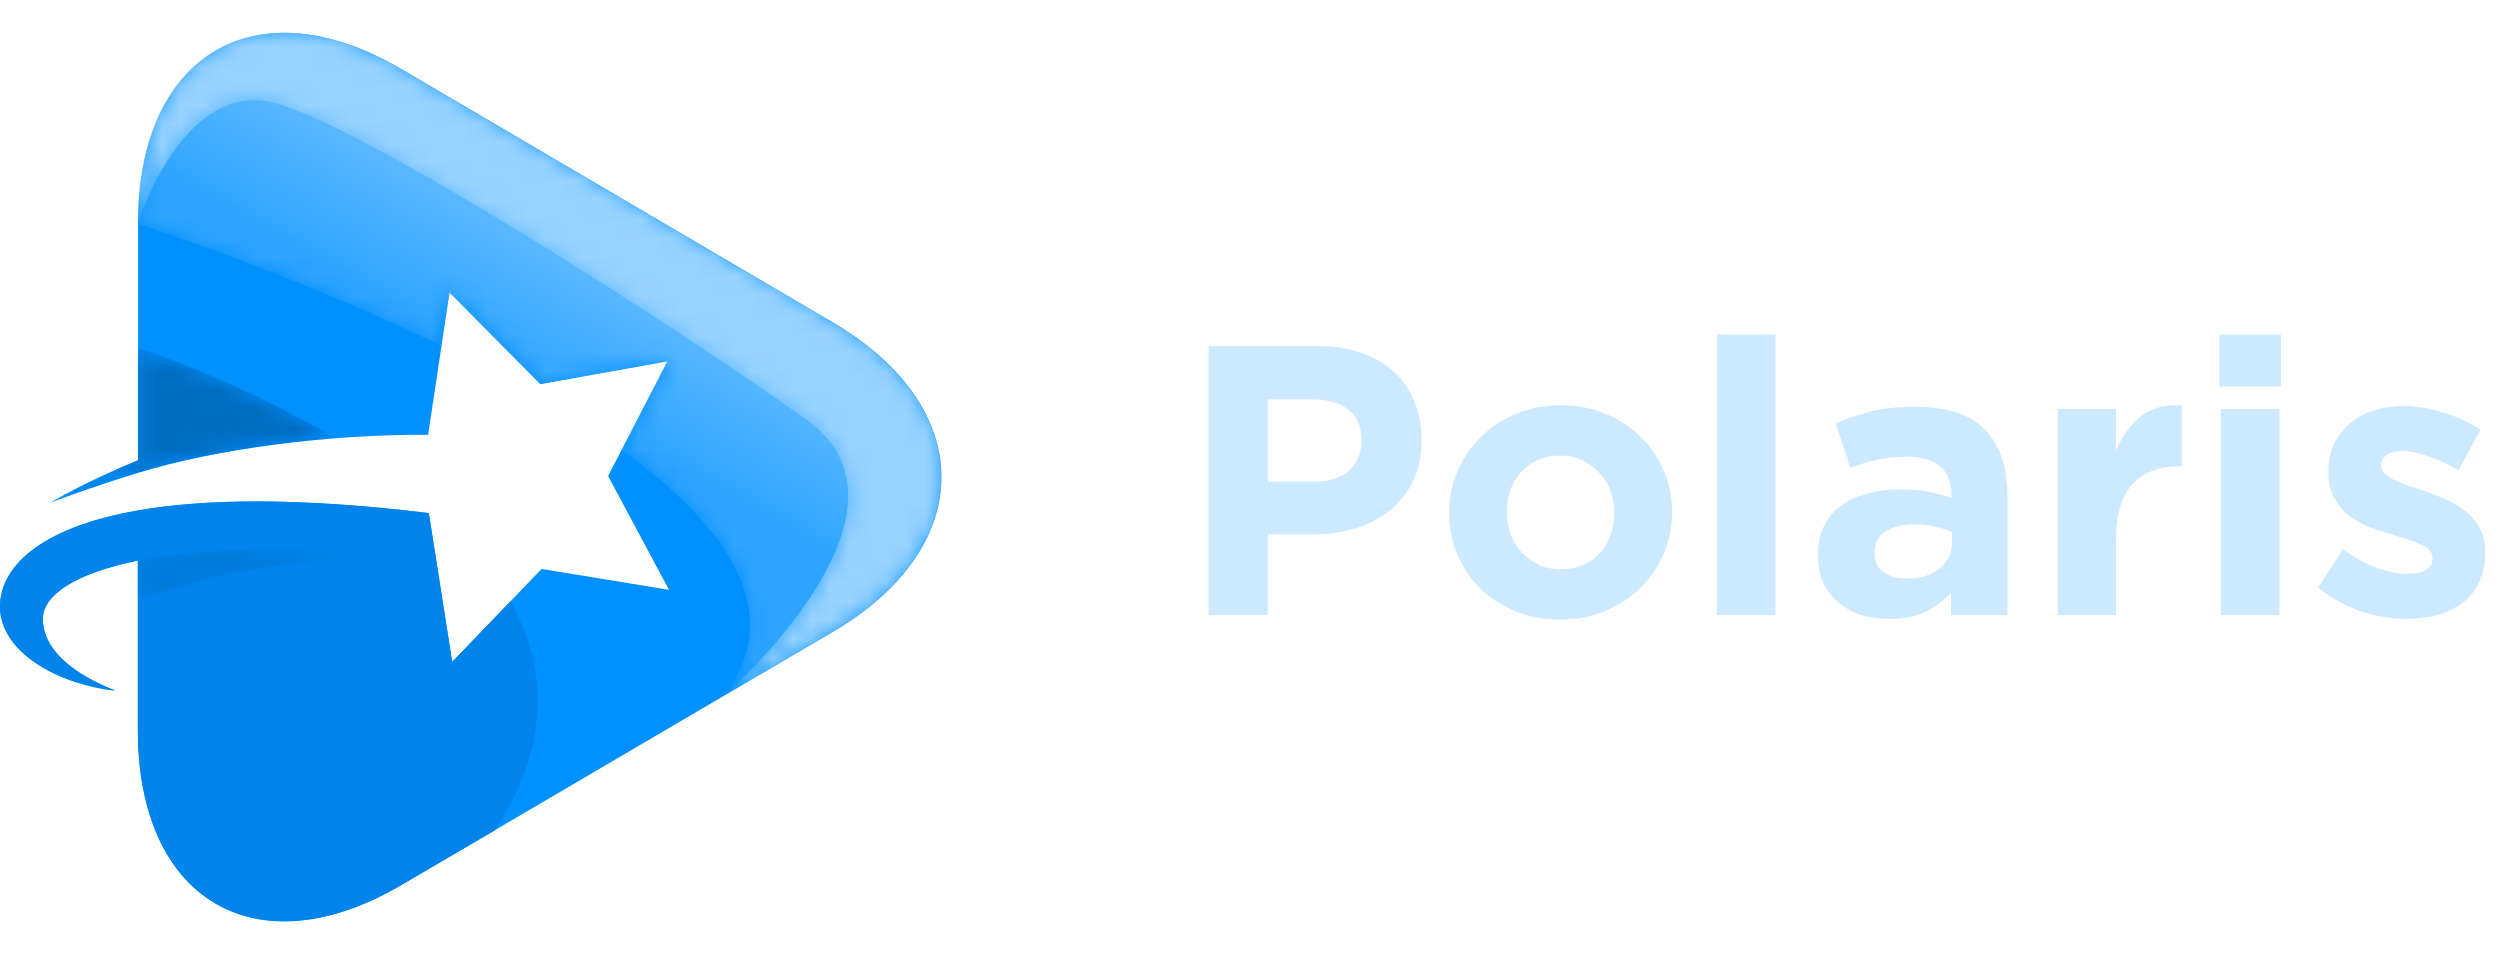 <svg fill="none" height="50" viewBox="0 0 131 50" width="131" xmlns="http://www.w3.org/2000/svg">
  <path
    d="M43.634 33.115L21.033 46.376C13.438 50.837 7.225 47.193 7.225 38.271V29.377C3.997 30.036 2.217 31.167 2.245 32.475C2.291 34.422 4.591 35.628 6.047 36.194C2.931 35.841 0 34.126 0 31.788C0 29.841 1.892 27.68 7.225 26.753C10.702 26.141 15.636 26.057 22.471 26.892L23.695 34.691L28.378 29.813L35.056 30.907L31.865 24.944L34.972 18.935L28.313 20.131L23.556 15.327L22.434 22.784C17.194 22.747 11.305 23.526 7.234 24.777C4.526 25.612 2.699 26.317 2.634 26.345C2.708 26.298 4.405 25.278 7.234 24.119V11.729C7.234 2.808 13.447 -0.837 21.043 3.624L43.643 16.895C51.229 21.355 51.229 28.654 43.634 33.115Z"
    fill="#0090FF"/>
  <path
    d="M25.939 43.502C28.907 38.939 28.647 34.914 26.755 31.501L23.695 34.682L22.471 26.883C15.636 26.048 10.702 26.141 7.224 26.744C1.892 27.68 0 29.832 0 31.779C0 34.116 2.931 35.832 6.047 36.184C4.591 35.619 2.281 34.413 2.244 32.466C2.216 31.149 3.997 30.027 7.224 29.368V38.262C7.224 47.183 13.438 50.828 21.033 46.367L25.939 43.502Z"
    fill="#0084EB"/>
  <mask height="9" id="mask0" mask-type="alpha" maskUnits="userSpaceOnUse" width="16" x="2" y="18">
    <path
      d="M2.615 26.335C2.68 26.308 4.507 25.603 7.215 24.768C10.053 23.896 13.772 23.256 17.546 22.96C12.362 19.862 7.215 18.212 7.215 18.212V24.101C4.387 25.278 2.689 26.289 2.615 26.335Z"
      fill="url(#paint0_linear)"/>
  </mask>
  <g mask="url(#mask0)">
    <path
      d="M2.625 26.336C2.69 26.308 4.517 25.603 7.225 24.768C10.063 23.897 13.782 23.257 17.556 22.96C12.363 19.862 7.225 18.221 7.225 18.221V24.11C4.396 25.278 2.699 26.289 2.625 26.336Z"
      fill="#006CBF"/>
  </g>
  <mask height="36" id="mask1" mask-type="alpha" maskUnits="userSpaceOnUse" width="43" x="7" y="1">
    <path
      d="M43.625 33.115C51.22 28.654 51.22 21.355 43.625 16.895L21.024 3.624C13.429 -0.837 7.215 2.817 7.215 11.729C7.215 11.729 15.145 14.252 23.12 18.119L23.547 15.318L28.304 20.122L34.963 18.926L32.561 23.572C38.014 27.504 41.269 32.002 37.968 36.425L43.625 33.115Z"
      fill="url(#paint1_linear)"/>
  </mask>
  <g mask="url(#mask1)">
    <path
      d="M43.625 33.115C51.22 28.654 51.22 21.355 43.625 16.895L21.024 3.624C13.429 -0.837 7.215 2.817 7.215 11.729C7.215 11.729 15.145 14.252 23.12 18.119L23.547 15.318L28.304 20.122L34.963 18.926L32.561 23.572C38.014 27.504 41.269 32.002 37.968 36.425L43.625 33.115Z"
      fill="url(#paint2_linear)" opacity="0.6"/>
  </g>
  <mask height="4" id="mask2" mask-type="alpha" maskUnits="userSpaceOnUse" width="16" x="7" y="28">
    <path
      d="M22.851 29.349C16.193 28.506 10.814 28.645 7.215 29.368V31.464C7.215 31.473 14.968 28.515 22.851 29.349Z"
      fill="url(#paint3_linear)"/>
  </mask>
  <g mask="url(#mask2)">
    <path
      d="M22.86 29.349C16.201 28.506 10.823 28.645 7.224 29.368V31.464C7.224 31.473 14.977 28.515 22.86 29.349Z"
      fill="#007AD9"/>
  </g>
  <mask height="3" id="mask3" mask-type="alpha" maskUnits="userSpaceOnUse" width="15" x="7" y="22">
    <path
      d="M7.215 24.11C7.215 24.11 13.55 21.847 21.748 22.311C21.748 22.311 13.809 21.04 7.215 23.665V24.11Z"
      fill="url(#paint4_linear)"/>
  </mask>
  <g mask="url(#mask3)">
  </g>
  <mask height="36" id="mask4" mask-type="alpha" maskUnits="userSpaceOnUse" width="43" x="7" y="1">
    <path
      d="M43.625 16.895L21.024 3.624C13.429 -0.837 7.215 2.817 7.215 11.729C7.215 11.729 9.599 4.05 14.477 5.414C19.355 6.777 35.547 17.201 42.271 22.005C48.985 26.808 37.968 36.425 37.968 36.435L43.625 33.115C51.22 28.654 51.22 21.355 43.625 16.895Z"
      fill="url(#paint5_linear)"/>
  </mask>
  <g mask="url(#mask4)">
    <path
      d="M43.625 16.895L21.024 3.624C13.429 -0.837 7.215 2.817 7.215 11.729C7.215 11.729 9.599 4.05 14.477 5.414C19.355 6.777 35.547 17.201 42.271 22.005C48.985 26.808 37.968 36.425 37.968 36.435L43.625 33.115C51.22 28.654 51.22 21.355 43.625 16.895Z"
      fill="#99D3FF"/>
  </g>
  <path
    d="M74.487 23.047V23.007C74.487 22.282 74.359 21.624 74.104 21.033C73.862 20.429 73.507 19.913 73.037 19.483C72.58 19.053 72.017 18.724 71.345 18.496C70.688 18.255 69.936 18.134 69.09 18.134H63.331V32.229H66.432V28H68.788C69.58 28 70.319 27.899 71.003 27.698C71.701 27.483 72.305 27.168 72.815 26.752C73.339 26.336 73.748 25.819 74.043 25.201C74.339 24.584 74.487 23.866 74.487 23.047ZM71.345 23.107C71.345 23.711 71.131 24.221 70.701 24.638C70.272 25.04 69.668 25.242 68.889 25.242H66.432V20.933H68.829C69.607 20.933 70.218 21.114 70.661 21.476C71.117 21.839 71.345 22.369 71.345 23.067V23.107Z"
    fill="#CCE9FF"/>
  <path
    d="M87.614 26.852V26.812C87.614 26.034 87.466 25.309 87.171 24.638C86.876 23.953 86.466 23.362 85.943 22.866C85.433 22.356 84.822 21.96 84.111 21.678C83.399 21.382 82.627 21.235 81.795 21.235C80.949 21.235 80.171 21.382 79.459 21.678C78.748 21.973 78.13 22.376 77.607 22.886C77.083 23.396 76.674 23.993 76.379 24.678C76.083 25.349 75.936 26.074 75.936 26.852V26.893C75.936 27.671 76.083 28.403 76.379 29.087C76.674 29.759 77.077 30.349 77.587 30.859C78.11 31.356 78.728 31.752 79.439 32.047C80.151 32.329 80.922 32.47 81.755 32.47C82.6 32.47 83.379 32.322 84.09 32.027C84.802 31.732 85.419 31.329 85.943 30.819C86.466 30.309 86.876 29.718 87.171 29.047C87.466 28.363 87.614 27.631 87.614 26.852ZM84.594 26.893C84.594 27.295 84.527 27.678 84.392 28.04C84.272 28.389 84.09 28.698 83.849 28.967C83.607 29.235 83.312 29.45 82.963 29.611C82.627 29.759 82.238 29.832 81.795 29.832C81.365 29.832 80.976 29.752 80.627 29.591C80.292 29.43 79.996 29.215 79.741 28.947C79.486 28.665 79.291 28.349 79.157 28C79.023 27.638 78.956 27.255 78.956 26.852V26.812C78.956 26.41 79.016 26.034 79.137 25.685C79.271 25.322 79.459 25.007 79.701 24.738C79.943 24.47 80.231 24.262 80.567 24.114C80.916 23.953 81.312 23.872 81.755 23.872C82.171 23.872 82.553 23.953 82.903 24.114C83.251 24.275 83.553 24.497 83.808 24.779C84.064 25.047 84.258 25.362 84.392 25.725C84.527 26.074 84.594 26.45 84.594 26.852V26.893Z"
    fill="#CCE9FF"/>
  <path d="M93.032 32.229V17.53H89.971V32.229H93.032Z" fill="#CCE9FF"/>
  <path
    d="M105.189 32.229V25.966C105.189 24.503 104.806 23.362 104.041 22.544C103.276 21.725 102.054 21.315 100.376 21.315C99.463 21.315 98.685 21.396 98.041 21.557C97.396 21.718 96.779 21.926 96.188 22.181L96.953 24.517C97.45 24.329 97.92 24.188 98.363 24.094C98.819 23.986 99.343 23.933 99.933 23.933C100.698 23.933 101.276 24.101 101.665 24.436C102.054 24.772 102.249 25.262 102.249 25.906V26.087C101.86 25.953 101.457 25.846 101.041 25.765C100.638 25.685 100.162 25.644 99.611 25.644C98.967 25.644 98.376 25.718 97.839 25.866C97.316 26 96.859 26.208 96.47 26.49C96.094 26.772 95.799 27.128 95.584 27.557C95.369 27.987 95.262 28.497 95.262 29.087V29.128C95.262 29.665 95.356 30.141 95.544 30.557C95.745 30.96 96.014 31.302 96.349 31.584C96.685 31.866 97.074 32.081 97.517 32.229C97.974 32.363 98.457 32.43 98.967 32.43C99.719 32.43 100.356 32.309 100.88 32.068C101.403 31.812 101.853 31.477 102.229 31.061V32.229H105.189ZM102.289 28.423C102.289 28.987 102.068 29.443 101.625 29.792C101.195 30.141 100.618 30.316 99.893 30.316C99.396 30.316 98.994 30.202 98.685 29.973C98.376 29.745 98.222 29.423 98.222 29.007V28.967C98.222 28.483 98.41 28.114 98.786 27.859C99.162 27.604 99.678 27.477 100.336 27.477C100.712 27.477 101.061 27.517 101.383 27.598C101.719 27.665 102.021 27.759 102.289 27.879V28.423Z"
    fill="#CCE9FF"/>
  <path
    d="M114.326 24.436V21.235C113.413 21.194 112.688 21.396 112.151 21.839C111.614 22.282 111.192 22.872 110.883 23.611V21.436H107.822V32.229H110.883V28.242C110.883 26.94 111.171 25.98 111.749 25.362C112.339 24.745 113.145 24.436 114.165 24.436H114.326Z"
    fill="#CCE9FF"/>
  <path d="M119.52 20.248V17.53H116.299V20.248H119.52ZM119.44 32.229V21.436H116.379V32.229H119.44Z"
        fill="#CCE9FF"/>
  <path
    d="M130.227 28.947V28.906C130.227 28.41 130.127 27.987 129.925 27.638C129.724 27.289 129.469 26.993 129.16 26.752C128.851 26.51 128.502 26.309 128.113 26.148C127.724 25.973 127.341 25.826 126.965 25.705C126.67 25.611 126.388 25.517 126.12 25.423C125.865 25.329 125.637 25.235 125.435 25.141C125.234 25.034 125.073 24.926 124.952 24.819C124.831 24.698 124.771 24.564 124.771 24.416V24.376C124.771 24.161 124.865 23.986 125.053 23.852C125.241 23.705 125.522 23.631 125.898 23.631C126.288 23.631 126.737 23.725 127.247 23.913C127.757 24.087 128.281 24.329 128.818 24.638L129.986 22.523C129.395 22.134 128.744 21.832 128.033 21.617C127.335 21.389 126.643 21.275 125.959 21.275C125.408 21.275 124.892 21.349 124.408 21.496C123.938 21.644 123.522 21.866 123.16 22.161C122.811 22.456 122.529 22.819 122.314 23.248C122.113 23.664 122.012 24.148 122.012 24.698V24.738C122.012 25.262 122.106 25.705 122.294 26.067C122.495 26.43 122.75 26.738 123.059 26.993C123.368 27.235 123.71 27.436 124.086 27.598C124.475 27.745 124.858 27.873 125.234 27.98C125.529 28.074 125.811 28.161 126.08 28.242C126.348 28.322 126.583 28.41 126.784 28.503C126.999 28.584 127.167 28.685 127.288 28.806C127.408 28.926 127.469 29.067 127.469 29.228V29.269C127.469 29.51 127.361 29.705 127.147 29.853C126.945 30 126.623 30.074 126.18 30.074C125.67 30.074 125.12 29.967 124.529 29.752C123.952 29.537 123.368 29.215 122.777 28.785L121.469 30.799C122.193 31.363 122.952 31.779 123.744 32.047C124.549 32.302 125.335 32.43 126.1 32.43C126.677 32.43 127.214 32.363 127.71 32.229C128.221 32.081 128.664 31.866 129.039 31.584C129.415 31.302 129.704 30.947 129.905 30.517C130.12 30.074 130.227 29.551 130.227 28.947Z"
    fill="#CCE9FF"/>
  <defs>
    <linearGradient gradientUnits="userSpaceOnUse" id="paint0_linear" x1="-17.528" x2="15.919" y1="47.439"
                    y2="17.412">
      <stop stop-color="white"/>
      <stop offset="0.085" stop-color="#F6F6F6"/>
      <stop offset="0.225" stop-color="#DDDDDD"/>
      <stop offset="0.404" stop-color="#B4B4B4"/>
      <stop offset="0.613" stop-color="#7B7B7B"/>
      <stop offset="0.846" stop-color="#333333"/>
      <stop offset="1"/>
    </linearGradient>
    <linearGradient gradientUnits="userSpaceOnUse" id="paint1_linear" x1="32.672" x2="24.12" y1="-15.922"
                    y2="50.023">
      <stop stop-color="white"/>
      <stop offset="1"/>
    </linearGradient>
    <linearGradient gradientUnits="userSpaceOnUse" id="paint2_linear" x1="24.21" x2="30.355" y1="19.07"
                    y2="8.316">
      <stop offset="0.053" stop-color="#4DB1FF"/>
      <stop offset="0.635" stop-color="#99D3FF"/>
    </linearGradient>
    <linearGradient gradientUnits="userSpaceOnUse" id="paint3_linear" x1="-5.354" x2="25.546" y1="0.257"
                    y2="45.963">
      <stop stop-color="white"/>
      <stop offset="0.085" stop-color="#F6F6F6"/>
      <stop offset="0.225" stop-color="#DDDDDD"/>
      <stop offset="0.404" stop-color="#B4B4B4"/>
      <stop offset="0.613" stop-color="#7B7B7B"/>
      <stop offset="0.846" stop-color="#333333"/>
      <stop offset="1"/>
    </linearGradient>
    <linearGradient gradientUnits="userSpaceOnUse" id="paint4_linear" x1="2.581" x2="27.399" y1="5.609"
                    y2="42.32">
      <stop stop-color="white"/>
      <stop offset="0.085" stop-color="#F6F6F6"/>
      <stop offset="0.225" stop-color="#DDDDDD"/>
      <stop offset="0.404" stop-color="#B4B4B4"/>
      <stop offset="0.613" stop-color="#7B7B7B"/>
      <stop offset="0.846" stop-color="#333333"/>
      <stop offset="1"/>
    </linearGradient>
    <linearGradient gradientUnits="userSpaceOnUse" id="paint5_linear" x1="50.452" x2="21.057" y1="-21.417"
                    y2="30.024">
      <stop stop-color="white"/>
      <stop offset="1"/>
    </linearGradient>
  </defs>
</svg>

